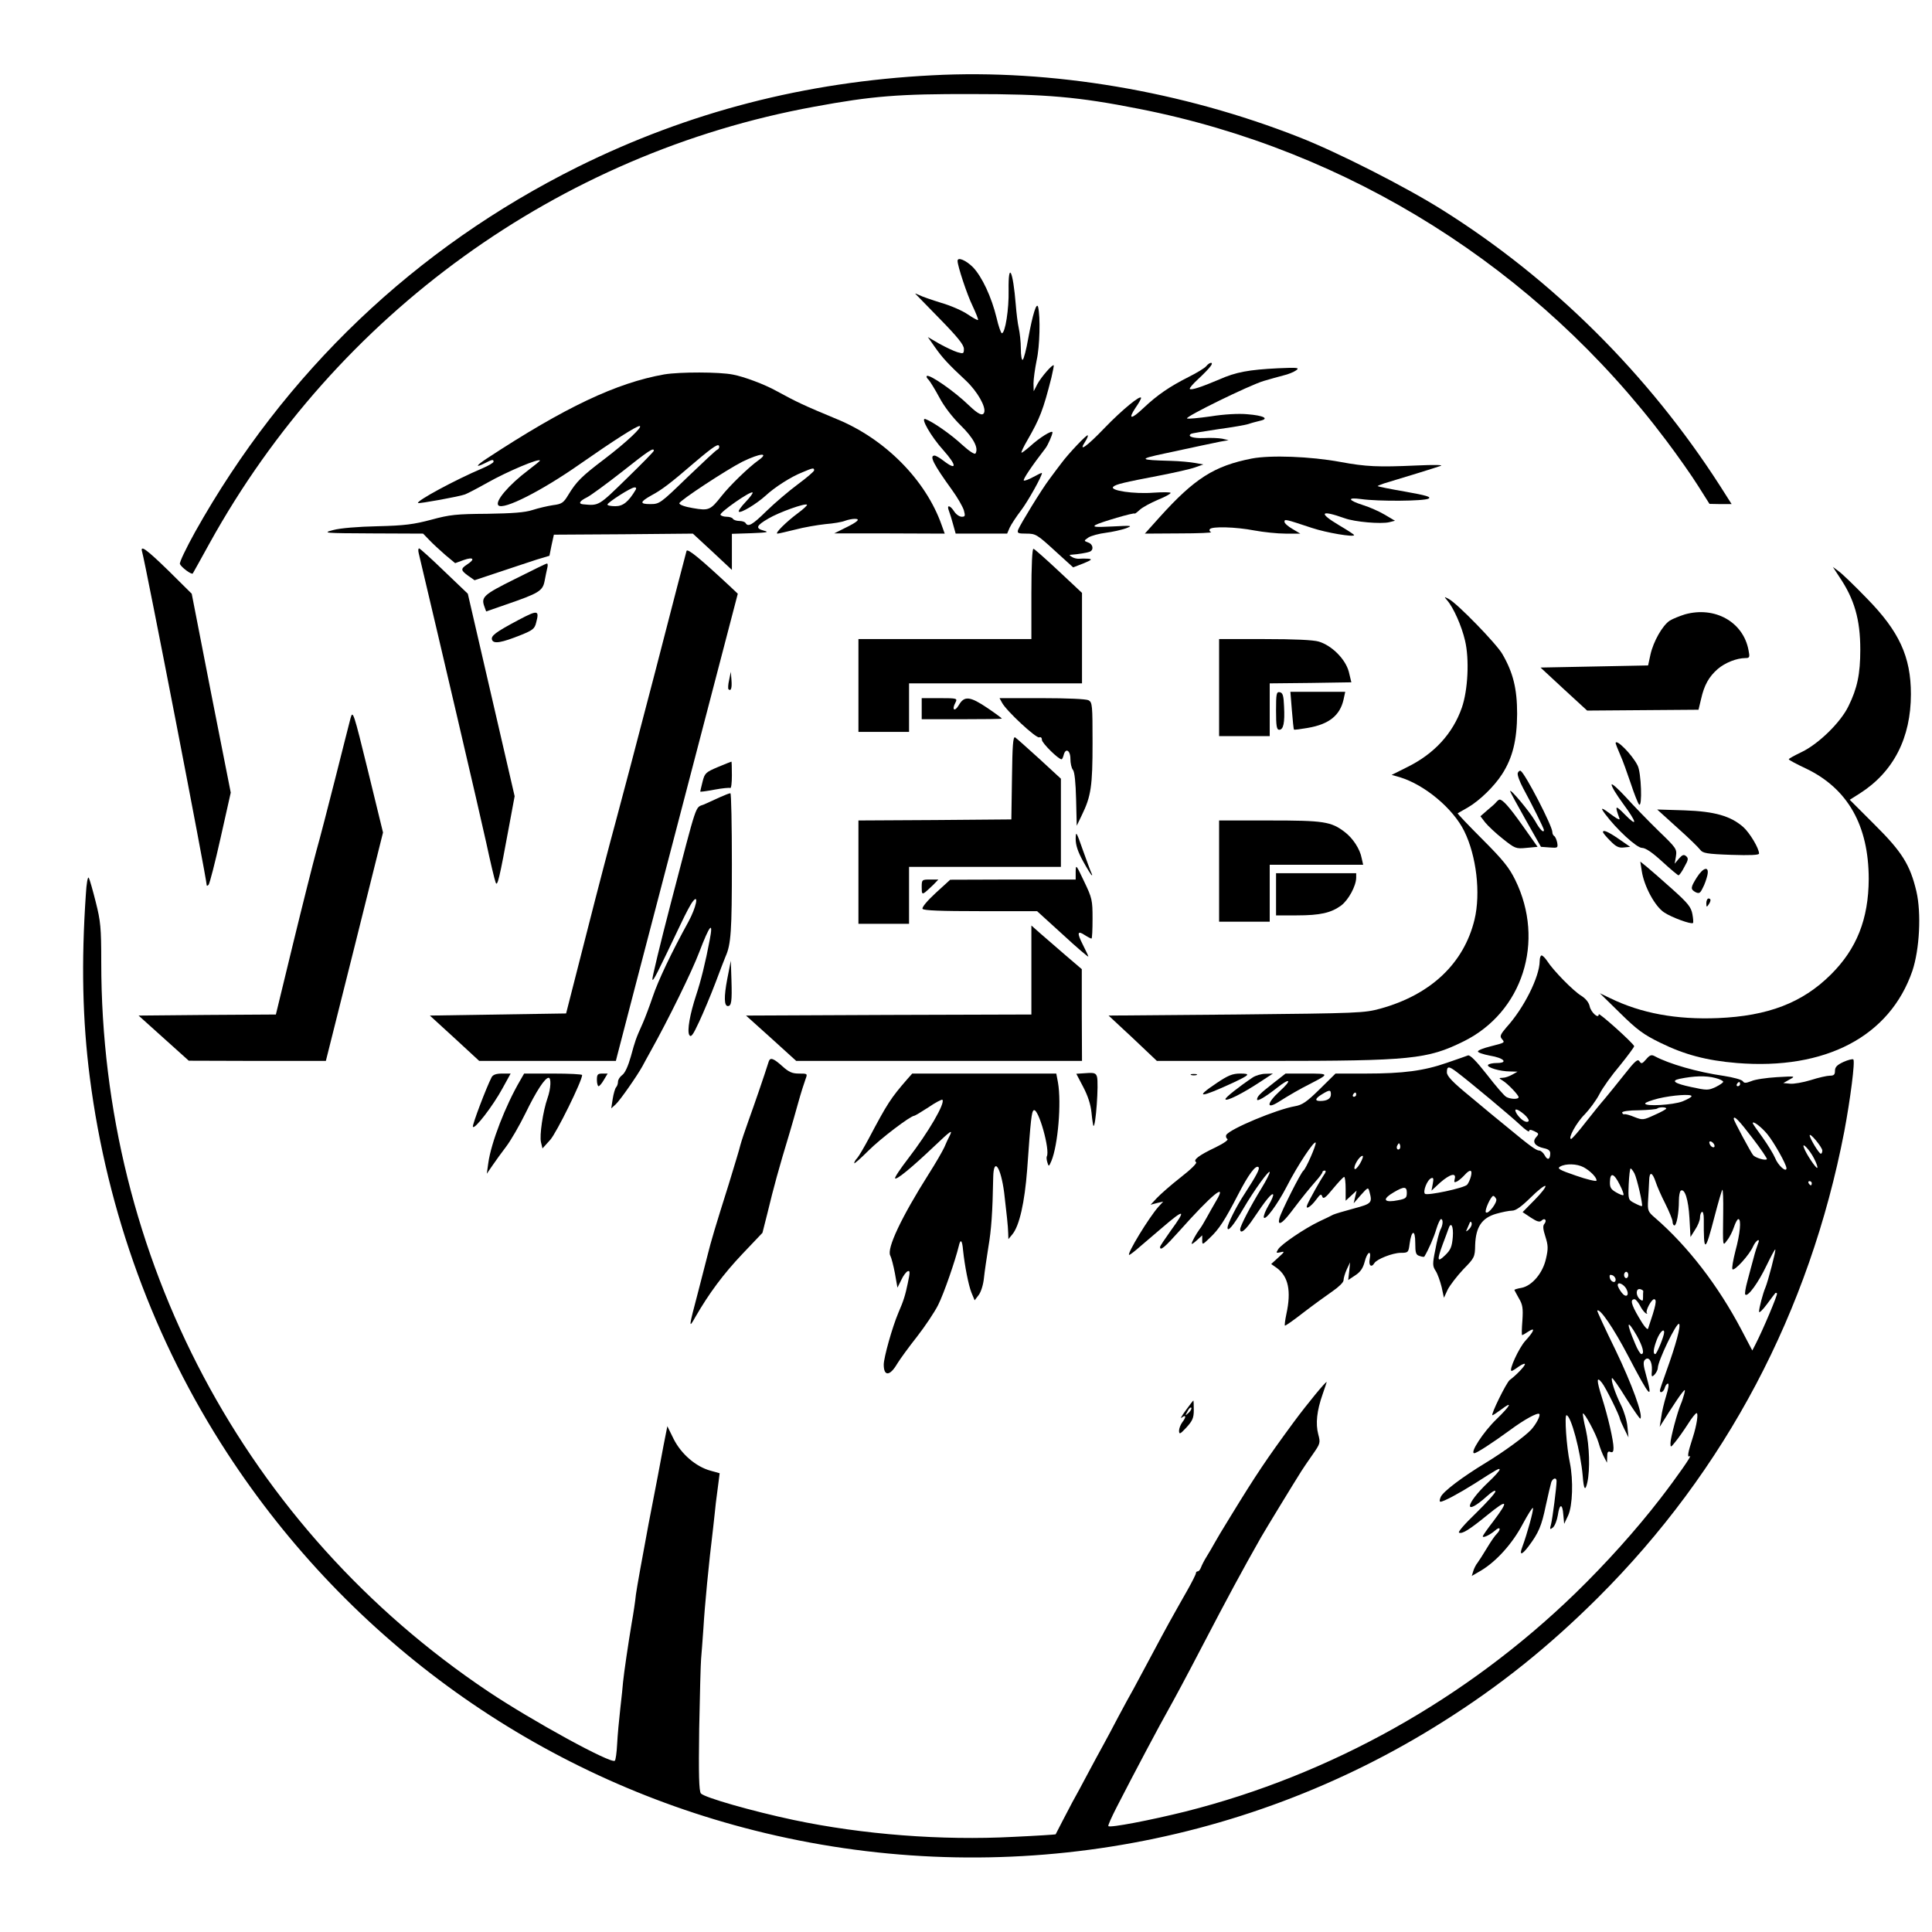 <?xml version="1.0" standalone="no"?>
<!DOCTYPE svg PUBLIC "-//W3C//DTD SVG 20010904//EN"
 "http://www.w3.org/TR/2001/REC-SVG-20010904/DTD/svg10.dtd">
<svg version="1.0" xmlns="http://www.w3.org/2000/svg"
 width="916pt" height="916pt" viewBox="0 0 916 916"
 preserveAspectRatio="xMidYMid meet">
<g transform="translate(0,916) scale(0.1,-0.1)"
fill="#000000" stroke="none">
<path d="M4420 8803 c-603 -31 -1155 -174 -1680 -434 -772 -384 -1390 -973
-1815 -1731 -42 -76 -75 -144 -72 -152 6 -15 55 -52 61 -45 1 2 38 67 80 144
601 1086 1656 1848 2866 2069 276 51 402 61 750 60 350 0 502 -13 790 -70 998
-196 1888 -757 2501 -1574 52 -69 119 -164 149 -212 l55 -87 53 -1 52 0 -56
88 c-339 527 -793 979 -1316 1307 -175 110 -496 273 -677 344 -556 219 -1177
324 -1741 294z"/>
<path d="M4540 7923 c0 -24 45 -160 71 -213 16 -34 28 -64 26 -67 -3 -2 -24
10 -48 26 -24 17 -81 42 -126 55 -45 14 -92 30 -105 37 -13 6 -21 9 -18 6 3
-3 56 -57 118 -121 82 -84 112 -121 112 -140 0 -23 -2 -24 -30 -16 -17 5 -55
23 -86 40 l-55 32 33 -47 c35 -50 63 -81 148 -160 54 -51 96 -125 86 -151 -7
-18 -28 -8 -71 33 -71 69 -190 151 -201 140 -3 -3 1 -11 9 -18 7 -8 30 -45 51
-84 22 -42 63 -95 101 -132 60 -59 86 -107 70 -133 -4 -6 -30 11 -63 41 -55
51 -139 109 -174 122 -27 10 26 -83 85 -148 64 -72 65 -99 1 -50 -18 14 -37
25 -43 25 -26 0 -6 -40 82 -162 27 -37 52 -81 57 -98 7 -26 6 -30 -10 -30 -11
0 -27 11 -36 25 -20 31 -37 33 -25 3 5 -13 14 -42 20 -65 l12 -43 122 0 122 0
12 28 c7 15 31 52 54 82 34 45 99 162 99 177 0 3 -18 -6 -40 -18 -22 -12 -42
-20 -46 -17 -5 5 39 70 103 153 11 14 33 64 33 75 0 13 -62 -25 -106 -66 -21
-18 -39 -32 -41 -30 -2 2 10 28 27 57 60 104 76 145 115 299 7 30 12 56 11 58
-6 6 -59 -55 -77 -88 l-18 -35 -1 37 c0 20 7 70 15 110 15 66 18 206 7 252 -7
27 -26 -34 -47 -149 -9 -52 -21 -97 -26 -101 -5 -3 -9 21 -9 53 0 32 -5 76
-10 98 -5 22 -11 72 -14 110 -13 163 -36 210 -34 68 2 -88 -16 -203 -32 -203
-4 0 -16 33 -25 73 -24 99 -69 195 -112 240 -33 33 -73 50 -73 30z"/>
<path d="M5719 7424 c-7 -9 -45 -32 -83 -51 -91 -46 -148 -85 -214 -147 -59
-56 -76 -56 -38 1 14 20 26 41 26 46 0 18 -90 -56 -173 -142 -85 -89 -127
-118 -92 -65 9 14 15 28 12 30 -4 5 -90 -85 -124 -131 -13 -16 -38 -51 -57
-76 -38 -50 -138 -214 -149 -241 -5 -16 0 -18 39 -18 44 0 51 -4 134 -80 l88
-80 49 19 c39 16 43 20 23 22 -14 1 -33 1 -42 0 -10 -1 -26 2 -35 8 -14 8 -15
11 -3 11 31 2 73 9 86 14 21 8 17 36 -7 44 -21 8 -21 8 2 24 13 8 50 18 82 22
32 4 75 14 95 21 34 13 30 14 -63 9 -80 -4 -96 -3 -81 7 20 12 186 61 186 54
0 -2 11 6 24 18 13 12 52 33 85 47 34 14 61 28 61 33 0 4 -37 4 -82 1 -91 -7
-208 10 -190 28 12 12 51 21 218 53 72 14 148 31 170 39 l39 14 -39 7 c-22 4
-74 9 -115 10 -152 4 -156 8 -29 35 162 35 224 48 263 56 l40 7 -30 7 c-16 3
-56 5 -87 3 -51 -2 -81 8 -61 20 5 3 62 12 128 22 66 9 131 20 145 25 14 5 38
11 54 15 46 10 17 25 -60 31 -41 4 -111 0 -173 -10 -57 -8 -108 -13 -113 -10
-12 7 296 158 364 178 29 9 71 20 93 26 22 5 49 16 60 24 18 13 8 14 -85 10
-140 -7 -200 -18 -279 -53 -85 -36 -133 -52 -140 -45 -3 3 15 24 40 47 25 23
51 50 58 60 17 21 -2 23 -20 1z"/>
<path d="M3150 7385 c-227 -40 -472 -156 -842 -399 -52 -34 -57 -46 -9 -22 35
18 41 19 41 7 0 -5 -24 -19 -52 -31 -132 -56 -316 -156 -306 -165 4 -4 198 31
223 41 11 4 59 29 107 56 94 53 248 118 248 104 0 -2 -25 -22 -55 -45 -93 -70
-160 -149 -142 -167 23 -24 206 69 387 196 159 111 267 180 282 180 20 0 -62
-77 -167 -157 -108 -82 -132 -106 -171 -170 -22 -37 -31 -43 -72 -48 -26 -4
-69 -14 -97 -23 -37 -12 -94 -16 -215 -18 -145 -1 -177 -4 -265 -28 -83 -22
-126 -28 -255 -31 -93 -2 -177 -9 -210 -18 -53 -14 -46 -15 186 -16 l240 -1
30 -31 c16 -17 50 -48 75 -70 l47 -39 41 15 c46 16 55 4 16 -21 -32 -21 -31
-28 5 -54 l30 -21 117 39 c65 22 145 48 178 59 l60 18 10 50 11 50 330 2 329
3 93 -86 92 -86 0 86 0 85 93 3 c74 3 86 5 59 12 -42 11 -37 24 22 58 49 29
174 74 182 65 3 -2 -17 -21 -43 -40 -54 -40 -112 -97 -97 -97 5 0 43 9 84 19
41 11 106 22 143 26 38 3 80 10 94 16 13 5 34 9 46 9 28 0 14 -14 -48 -44
l-50 -25 262 0 262 -1 -15 42 c-75 212 -268 408 -499 502 -154 64 -184 78
-285 133 -56 31 -152 67 -205 77 -64 13 -252 13 -325 1z m260 -344 c0 -5 -4
-11 -9 -13 -5 -1 -68 -60 -141 -130 -129 -125 -133 -128 -177 -128 -51 0 -50
10 5 41 49 26 90 57 206 157 93 79 116 93 116 73z m-310 -18 c0 -4 -58 -63
-129 -132 -134 -131 -131 -129 -206 -122 -25 2 -17 16 18 33 18 9 93 64 167
122 125 99 150 116 150 99z m495 -46 c-45 -32 -136 -120 -175 -170 -52 -66
-60 -69 -135 -56 -37 6 -65 16 -64 23 0 12 224 159 299 197 84 41 130 45 75 6z
m265 -47 c0 -5 -35 -35 -77 -66 -43 -32 -109 -88 -148 -126 -68 -67 -88 -78
-100 -58 -3 6 -17 10 -30 10 -13 0 -27 5 -30 10 -3 6 -17 10 -30 10 -13 0 -26
4 -29 9 -7 10 143 115 152 106 3 -3 -12 -23 -33 -45 -21 -22 -36 -43 -32 -46
8 -9 84 37 127 76 43 40 121 90 175 111 49 21 55 22 55 9z m-846 -92 c-34 -57
-60 -78 -96 -78 -21 0 -38 3 -38 8 0 9 111 81 128 81 8 1 10 -4 6 -11z"/>
<path d="M5935 6986 c-178 -35 -271 -94 -437 -278 l-70 -78 163 1 c90 0 158 3
151 6 -6 2 -10 9 -6 14 8 14 123 11 211 -6 43 -8 110 -15 148 -15 l70 0 -37
22 c-21 12 -38 27 -38 34 0 14 3 13 130 -29 69 -23 200 -45 200 -34 0 3 -31
23 -70 46 -101 60 -90 75 25 34 49 -18 172 -28 211 -19 l28 7 -49 29 c-27 16
-73 36 -102 45 -72 23 -78 38 -11 29 83 -12 301 -10 321 2 14 8 -9 15 -110 33
-70 12 -129 24 -131 26 -2 1 12 7 30 13 97 29 246 75 268 83 16 5 -28 6 -115
2 -180 -8 -237 -6 -361 17 -141 26 -330 33 -419 16z"/>
<path d="M674 6543 c16 -55 306 -1550 306 -1580 0 -4 4 -3 9 2 5 6 31 106 57
223 l48 214 -93 471 -92 472 -109 108 c-107 104 -137 126 -126 90z"/>
<path d="M1985 6538 c89 -375 293 -1247 320 -1372 20 -93 40 -178 45 -190 8
-23 18 18 64 269 l26 140 -111 480 -111 480 -112 107 c-61 59 -114 107 -119
108 -4 0 -5 -10 -2 -22z"/>
<path d="M3255 6548 c-2 -7 -70 -267 -150 -578 -81 -311 -165 -630 -187 -710
-22 -80 -84 -316 -137 -525 l-97 -380 -323 -5 -323 -5 117 -107 117 -108 324
0 324 0 6 24 c3 13 133 511 289 1107 l283 1084 -37 35 c-143 133 -201 181
-206 168z"/>
<path d="M4890 6346 l0 -216 -410 0 -410 0 0 -220 0 -220 120 0 120 0 0 115 0
115 410 0 410 0 0 214 0 215 -110 103 c-61 57 -115 105 -120 106 -6 2 -10 -78
-10 -212z"/>
<path d="M2440 6414 c-149 -74 -160 -85 -143 -131 l8 -22 95 33 c154 53 173
64 182 111 4 22 10 50 13 63 3 12 2 21 -2 20 -5 0 -73 -34 -153 -74z"/>
<path d="M8720 6426 c72 -106 100 -203 100 -346 0 -115 -14 -183 -56 -268 -37
-77 -142 -179 -221 -217 -35 -17 -63 -32 -62 -35 0 -3 37 -23 82 -44 198 -95
297 -270 297 -524 -1 -190 -57 -331 -180 -453 -135 -134 -298 -196 -535 -206
-198 -8 -364 23 -510 94 l-50 24 97 -95 c80 -79 112 -102 190 -140 114 -56
218 -84 363 -96 420 -34 725 126 832 437 34 102 43 273 19 377 -30 126 -68
187 -198 316 l-118 118 49 31 c159 102 241 263 241 470 0 178 -56 298 -209
454 -58 60 -118 118 -134 129 l-27 20 30 -46z"/>
<path d="M6861 6314 c30 -34 69 -122 85 -191 21 -88 14 -234 -15 -318 -43
-123 -131 -219 -259 -282 l-74 -37 39 -11 c118 -36 252 -148 305 -255 58 -117
79 -295 49 -420 -50 -207 -207 -356 -446 -422 -77 -21 -100 -22 -684 -28
l-605 -5 115 -107 114 -108 530 0 c676 0 752 8 923 92 281 138 389 475 246
766 -29 59 -58 95 -156 193 -66 66 -118 121 -117 123 2 1 24 14 49 28 56 33
124 99 162 158 50 78 70 161 71 285 0 120 -19 196 -70 284 -28 49 -215 241
-254 261 -23 12 -23 12 -8 -6z"/>
<path d="M2459 6221 c-111 -59 -133 -76 -126 -95 8 -20 46 -13 136 23 57 23
66 30 73 59 16 60 8 61 -83 13z"/>
<path d="M7988 6247 c-25 -8 -58 -21 -72 -30 -34 -23 -77 -98 -91 -161 l-11
-51 -255 -5 -255 -5 110 -102 111 -102 264 2 264 2 12 50 c15 67 37 106 79
143 35 30 90 52 132 52 19 0 21 4 14 38 -25 133 -159 209 -302 169z"/>
<path d="M5780 5900 l0 -230 120 0 120 0 0 125 0 125 194 2 193 3 -12 50 c-16
60 -80 124 -142 143 -26 8 -118 12 -257 12 l-216 0 0 -230z"/>
<path d="M3457 5936 c-5 -21 -6 -41 -3 -44 12 -11 17 7 14 44 l-3 39 -8 -39z"/>
<path d="M6050 5791 c0 -74 3 -91 15 -91 20 0 27 33 23 110 -2 52 -6 65 -20
68 -16 3 -18 -6 -18 -87z"/>
<path d="M6125 5793 c4 -49 8 -90 10 -92 2 -2 32 2 66 8 100 17 152 59 169
134 l8 37 -130 0 -130 0 7 -87z"/>
<path d="M4370 5800 l0 -50 190 0 c105 0 190 1 190 3 0 2 -31 25 -68 50 -83
56 -110 59 -136 14 -20 -34 -35 -23 -16 12 10 20 8 21 -75 21 l-85 0 0 -50z"/>
<path d="M4751 5828 c20 -38 161 -169 176 -164 8 3 13 -2 13 -12 0 -15 78 -92
93 -92 3 0 7 9 10 20 9 36 32 23 32 -18 0 -20 5 -44 12 -52 8 -10 13 -60 15
-140 l3 -125 24 50 c44 90 51 138 51 342 0 180 -1 193 -19 203 -12 6 -101 10
-221 10 l-201 0 12 -22z"/>
<path d="M1662 5755 c-6 -22 -38 -150 -72 -284 -34 -134 -74 -289 -90 -345
-15 -55 -65 -253 -110 -438 l-82 -338 -325 -2 -326 -3 119 -107 119 -107 325
-1 325 0 136 542 135 541 -71 291 c-69 281 -72 290 -83 251z"/>
<path d="M4798 5473 l-3 -198 -362 -3 -363 -2 0 -245 0 -245 120 0 120 0 0
135 0 135 360 0 360 0 0 209 0 209 -102 94 c-57 52 -109 98 -115 102 -10 5
-13 -38 -15 -191z"/>
<path d="M7660 5636 c0 -2 9 -26 21 -53 12 -26 34 -88 51 -138 16 -49 34 -94
39 -99 16 -18 11 152 -7 185 -26 52 -104 130 -104 105z"/>
<path d="M3403 5523 c-57 -24 -62 -29 -72 -69 -6 -24 -11 -45 -11 -47 0 -2 30
2 67 9 37 7 71 10 75 8 5 -3 8 24 8 60 0 36 -1 66 -2 65 -2 0 -31 -12 -65 -26z"/>
<path d="M7196 5495 c-3 -9 9 -41 26 -73 40 -73 98 -190 98 -197 0 -17 -19 1
-42 43 -25 43 -118 155 -118 141 0 -4 33 -64 73 -135 l73 -129 41 -3 c39 -3
40 -2 36 23 -3 14 -9 28 -14 31 -5 3 -9 11 -9 19 0 29 -128 276 -150 290 -4 3
-11 -2 -14 -10z"/>
<path d="M7641 5440 c-1 -9 24 -49 54 -90 67 -91 71 -115 9 -52 -46 47 -49 45
-26 -18 4 -9 -7 -5 -29 11 -57 43 -65 45 -39 10 55 -74 150 -161 175 -161 17
0 49 -22 96 -65 39 -36 74 -65 77 -65 4 0 17 18 28 40 19 33 20 41 8 51 -11 9
-18 6 -34 -12 l-20 -24 6 35 c5 35 2 39 -83 121 -48 47 -118 119 -155 160 -37
40 -67 67 -67 59z"/>
<path d="M3415 5381 c-22 -10 -57 -26 -77 -35 -44 -18 -28 27 -158 -470 -50
-192 -89 -354 -87 -360 4 -10 20 23 135 264 22 47 47 94 56 105 31 41 17 -27
-20 -95 -81 -147 -144 -280 -169 -355 -15 -44 -36 -100 -47 -125 -35 -78 -36
-83 -57 -159 -13 -46 -28 -79 -41 -88 -11 -8 -20 -22 -20 -32 0 -9 -4 -21 -9
-26 -5 -6 -12 -30 -16 -55 l-7 -45 21 19 c20 18 101 134 127 181 6 11 24 45
41 75 82 147 194 375 228 465 50 131 68 152 50 59 -20 -107 -43 -198 -64 -261
-30 -91 -44 -170 -33 -190 8 -13 17 -2 47 63 20 43 55 126 77 184 22 58 43
114 48 125 26 58 30 121 30 438 0 185 -3 337 -7 336 -5 0 -26 -8 -48 -18z"/>
<path d="M7094 5357 c-5 -7 -25 -24 -43 -39 l-32 -28 23 -30 c13 -16 50 -51
83 -77 58 -46 62 -48 112 -43 l53 5 -70 99 c-63 89 -95 125 -110 125 -3 0 -10
-5 -16 -12z"/>
<path d="M7952 5236 c53 -47 102 -95 109 -105 12 -16 31 -20 147 -24 90 -3
132 -1 132 6 0 25 -44 98 -75 126 -60 52 -134 74 -279 79 l-129 4 95 -86z"/>
<path d="M5780 5030 l0 -240 120 0 120 0 0 135 0 135 221 0 222 0 -7 31 c-8
44 -42 95 -80 124 -65 50 -100 55 -357 55 l-239 0 0 -240z"/>
<path d="M5100 5183 c0 -30 10 -61 36 -108 20 -36 38 -65 41 -65 2 0 1 4 -2
10 -3 5 -21 54 -40 107 -32 91 -34 95 -35 56z"/>
<path d="M7600 5215 c0 -4 15 -22 34 -41 27 -28 41 -35 65 -32 l30 3 -55 38
c-51 35 -74 44 -74 32z"/>
<path d="M7784 5030 c11 -72 62 -167 106 -196 36 -24 129 -58 137 -50 2 2 1
21 -3 42 -6 33 -21 52 -96 119 -49 44 -103 91 -120 105 l-31 25 7 -45z"/>
<path d="M5100 5028 l0 -38 -297 0 -298 -1 -69 -63 c-40 -37 -66 -68 -62 -75
5 -8 87 -11 275 -11 l268 0 122 -111 c66 -61 121 -108 121 -104 0 3 -12 28
-26 56 -29 57 -26 69 10 45 14 -9 28 -16 31 -16 3 0 5 42 5 94 0 88 -2 98 -40
177 -38 80 -39 82 -40 47z"/>
<path d="M8045 5000 c-30 -48 -31 -56 -6 -70 17 -8 22 -5 34 20 9 16 18 43 22
60 10 45 -19 39 -50 -10z"/>
<path d="M6050 4920 l0 -100 98 0 c112 0 163 12 211 47 35 27 70 92 71 131 l0
22 -190 0 -190 0 0 -100z"/>
<path d="M407 4919 c-22 -322 -16 -598 19 -869 82 -638 305 -1248 651 -1779
583 -895 1474 -1532 2502 -1790 1118 -281 2299 -94 3264 517 268 169 499 354
733 587 606 604 1003 1356 1168 2210 29 154 52 333 43 342 -4 3 -25 -2 -47
-12 -30 -14 -40 -24 -40 -42 0 -18 -5 -23 -24 -23 -13 0 -54 -9 -91 -21 -36
-11 -81 -19 -98 -17 l-32 3 30 17 c29 16 28 16 -60 11 -50 -3 -105 -11 -122
-19 -26 -10 -34 -10 -40 0 -5 7 -45 18 -90 25 -126 18 -260 57 -327 93 -16 9
-24 6 -41 -14 -19 -22 -23 -23 -32 -10 -8 13 -21 2 -72 -63 -35 -44 -77 -96
-93 -115 -17 -19 -58 -70 -91 -112 -33 -43 -64 -78 -68 -78 -17 0 25 78 65
117 22 23 54 66 69 95 15 30 59 91 98 137 38 47 68 88 67 91 -7 17 -168 161
-168 151 0 -24 -37 9 -43 38 -4 18 -18 36 -40 50 -37 22 -133 120 -161 164
-10 15 -22 27 -27 27 -5 0 -9 -12 -9 -27 -1 -75 -75 -223 -157 -313 -29 -34
-33 -43 -23 -55 16 -19 17 -18 -53 -36 -32 -8 -59 -18 -60 -24 -1 -5 25 -14
57 -20 67 -11 89 -35 32 -35 -19 0 -37 -4 -41 -9 -7 -12 57 -31 105 -31 l35
-1 -25 -14 c-14 -8 -34 -15 -45 -15 -20 -1 -20 -1 -1 -13 25 -15 76 -69 76
-79 0 -11 -38 -10 -58 1 -10 5 -51 53 -92 106 -51 65 -80 94 -90 91 -8 -3 -53
-19 -100 -35 -109 -38 -207 -51 -384 -51 l-144 0 -75 -74 c-62 -61 -83 -75
-118 -81 -86 -15 -307 -107 -325 -136 -3 -6 -1 -15 5 -19 7 -4 -15 -20 -56
-40 -80 -38 -108 -60 -92 -70 6 -4 -24 -34 -73 -72 -46 -36 -96 -80 -113 -98
l-30 -32 30 8 30 7 -22 -24 c-45 -50 -154 -229 -139 -229 3 0 28 19 55 43 27
23 73 62 102 87 106 91 115 88 39 -16 -27 -38 -50 -72 -50 -76 0 -21 23 -1 91
75 156 175 229 234 176 145 -14 -24 -35 -61 -47 -83 -12 -22 -27 -47 -34 -55
-15 -21 -36 -58 -36 -67 0 -3 11 4 25 17 l25 23 0 -23 c0 -23 1 -23 36 11 44
41 72 85 134 205 49 95 84 143 97 130 7 -7 -9 -38 -66 -126 -39 -59 -81 -143
-81 -161 0 -23 29 12 74 89 52 89 126 191 126 174 0 -6 -17 -40 -38 -74 -54
-88 -102 -181 -102 -196 0 -26 26 -5 65 54 55 82 84 118 91 111 3 -3 -6 -26
-21 -51 -15 -25 -25 -51 -23 -58 6 -18 64 60 109 147 50 98 132 222 137 207 3
-11 -46 -123 -58 -132 -12 -8 -107 -197 -114 -226 -10 -38 12 -27 54 28 64 84
85 109 117 146 18 20 33 40 33 45 0 4 5 7 11 7 7 0 5 -9 -5 -22 -17 -25 -66
-112 -78 -140 -11 -27 16 -11 42 24 20 27 24 29 29 15 5 -14 16 -6 51 37 25
30 48 55 53 56 4 0 7 -26 7 -57 l0 -56 26 24 26 24 -7 -30 -7 -30 34 39 c34
38 35 38 41 15 14 -52 11 -56 -75 -79 -45 -12 -88 -25 -97 -29 -9 -5 -38 -19
-66 -32 -69 -33 -180 -108 -195 -132 -11 -18 -10 -19 12 -14 20 5 19 2 -11
-25 l-34 -31 27 -19 c54 -40 69 -108 45 -218 -6 -28 -9 -53 -7 -55 2 -2 42 26
88 62 47 36 109 81 138 101 29 20 52 42 52 52 0 10 7 33 15 51 l16 34 -4 -42
-5 -42 33 22 c25 16 37 34 45 64 12 48 33 60 24 13 -6 -30 8 -42 22 -19 11 19
87 49 125 49 35 0 37 2 42 41 9 68 27 72 27 7 0 -49 3 -58 21 -63 11 -4 21 -5
22 -3 21 35 46 93 57 131 8 26 18 47 22 47 11 0 10 -28 -3 -51 -5 -11 -17 -54
-24 -95 -14 -68 -13 -77 2 -100 9 -14 21 -48 28 -76 l11 -51 18 39 c11 21 44
64 74 96 53 54 55 58 56 115 3 85 31 128 99 148 28 8 62 15 76 15 18 0 44 19
88 62 34 34 66 59 70 55 4 -4 -19 -34 -51 -66 l-57 -58 39 -26 c29 -19 42 -23
51 -14 15 15 27 1 13 -16 -8 -9 -6 -26 5 -60 13 -41 14 -57 3 -104 -15 -69
-66 -129 -116 -139 -19 -3 -34 -8 -34 -10 0 -1 10 -19 21 -39 18 -30 21 -47
17 -106 -3 -38 -4 -69 -1 -69 2 0 15 7 28 16 36 24 30 4 -12 -42 -31 -33 -82
-144 -66 -144 3 0 18 9 34 21 16 11 29 16 29 11 0 -9 -42 -53 -72 -75 -16 -12
-92 -167 -82 -167 3 0 21 12 40 26 59 45 47 21 -22 -46 -61 -59 -127 -160
-104 -160 11 0 85 48 170 110 66 49 130 84 138 76 7 -7 -15 -49 -39 -75 -30
-32 -130 -105 -214 -156 -112 -68 -202 -136 -214 -162 -6 -14 -7 -23 -1 -23
14 0 87 39 160 85 111 71 120 76 120 67 0 -5 -24 -32 -53 -59 -113 -107 -119
-168 -6 -66 22 20 39 30 39 22 0 -8 -42 -54 -92 -103 -55 -53 -88 -91 -80 -93
16 -6 48 14 133 83 98 80 105 72 29 -29 -28 -36 -50 -68 -50 -71 0 -10 35 7
58 27 24 22 31 8 8 -16 -8 -7 -29 -38 -47 -68 -18 -30 -38 -61 -44 -69 -7 -8
-16 -26 -20 -39 l-7 -23 43 25 c74 44 151 130 199 222 25 46 46 80 48 75 4
-10 -29 -127 -50 -183 -16 -42 -4 -42 28 0 49 65 63 98 83 195 11 51 23 101
26 111 8 20 25 23 25 5 0 -28 -19 -176 -26 -204 -7 -26 -6 -28 9 -16 9 8 19
34 23 58 8 56 22 57 26 2 l4 -43 19 40 c21 46 25 167 8 250 -16 74 -26 225
-16 225 21 0 67 -172 77 -288 5 -65 12 -74 22 -30 13 60 10 172 -7 248 -10 41
-16 76 -14 78 6 7 62 -96 74 -138 7 -25 19 -56 27 -70 l13 -25 1 29 c0 21 4
27 15 22 11 -4 15 1 15 19 0 35 -26 148 -55 239 -26 83 -26 103 0 70 17 -20
85 -158 85 -171 1 -4 10 -26 21 -48 l20 -40 -5 50 c-2 28 -16 73 -29 100 -29
58 -51 124 -44 131 2 3 33 -40 67 -96 35 -55 65 -98 67 -96 15 14 -40 164
-117 324 -50 102 -89 187 -87 188 12 13 78 -84 147 -216 104 -199 119 -215 84
-88 -13 45 -14 62 -5 71 18 18 35 -8 33 -49 -3 -33 -1 -35 13 -21 8 9 15 23
15 31 0 33 90 220 101 209 9 -9 -15 -98 -60 -223 -17 -47 -31 -88 -31 -92 0
-17 18 -7 23 12 3 11 10 20 15 20 6 0 2 -25 -8 -57 -10 -32 -21 -78 -24 -103
l-7 -45 44 70 c25 39 52 79 61 90 16 20 17 19 11 -5 -4 -14 -10 -34 -15 -45
-17 -39 -50 -163 -50 -187 0 -22 1 -22 24 7 14 17 40 54 58 82 18 29 37 53 42
53 9 0 1 -56 -18 -115 -24 -74 -28 -97 -14 -89 14 9 -59 -96 -140 -201 -115
-149 -258 -308 -402 -448 -517 -502 -1160 -862 -1850 -1036 -165 -41 -357 -78
-365 -69 -3 2 15 42 39 89 84 164 210 401 246 464 29 52 82 150 160 300 123
236 189 358 278 515 23 40 154 255 192 315 8 13 32 48 53 78 37 53 38 56 27
97 -13 50 -7 111 21 190 10 30 19 55 19 57 0 9 -90 -100 -158 -192 -127 -173
-175 -244 -295 -440 -49 -79 -63 -104 -78 -130 -9 -16 -26 -46 -38 -65 -12
-19 -24 -43 -27 -52 -4 -10 -10 -18 -15 -18 -5 0 -9 -4 -9 -9 0 -5 -18 -41
-40 -80 -22 -38 -49 -87 -61 -108 -27 -47 -92 -168 -136 -251 -18 -34 -45 -84
-59 -110 -15 -26 -47 -85 -72 -132 -24 -47 -57 -107 -72 -135 -15 -27 -48 -88
-73 -135 -25 -47 -57 -107 -73 -135 -21 -40 -75 -143 -79 -152 0 -1 -90 -7
-200 -12 -340 -18 -715 11 -1042 80 -198 42 -425 107 -440 126 -9 12 -11 88
-8 307 3 160 7 309 9 331 2 22 7 87 11 145 6 104 25 304 46 475 5 50 12 104
13 120 2 17 7 55 11 85 l7 55 -43 12 c-70 19 -139 79 -175 150 l-30 61 -18
-91 c-9 -51 -41 -218 -71 -372 -29 -154 -56 -305 -60 -335 -3 -30 -12 -91 -20
-135 -16 -95 -37 -238 -41 -280 -1 -16 -7 -73 -13 -125 -6 -52 -13 -128 -15
-168 -2 -41 -7 -77 -11 -80 -16 -17 -392 189 -600 328 -1153 772 -1835 2057
-1835 3458 0 164 -3 194 -26 285 -14 56 -29 108 -33 115 -5 8 -11 -26 -14 -79z
m6499 -841 c65 -49 262 -214 302 -252 23 -22 42 -35 42 -29 0 8 7 8 24 0 23
-11 23 -13 9 -29 -20 -22 -5 -43 37 -52 20 -4 30 -11 30 -24 0 -30 -13 -35
-26 -10 -7 13 -19 23 -26 23 -15 0 -47 24 -152 111 -34 27 -112 92 -173 143
-87 71 -113 99 -113 117 0 30 9 30 46 2z m1227 -29 c20 -5 37 -13 37 -18 0 -4
-16 -15 -36 -25 -35 -16 -41 -16 -115 0 -80 17 -98 30 -56 39 68 14 125 16
170 4z m117 -29 c0 -5 -5 -10 -11 -10 -5 0 -7 5 -4 10 3 6 8 10 11 10 2 0 4
-4 4 -10z m-1940 -49 c0 -20 -18 -31 -51 -31 -27 0 -24 12 9 32 36 22 42 22
42 -1z m120 -1 c0 -5 -5 -10 -11 -10 -5 0 -7 5 -4 10 3 6 8 10 11 10 2 0 4 -4
4 -10z m1590 -7 c0 -5 -19 -15 -43 -25 -45 -17 -177 -25 -177 -10 0 5 28 15
63 24 68 16 157 22 157 11z m-120 -59 c0 -3 -25 -17 -55 -30 -54 -25 -57 -25
-96 -10 -21 9 -43 15 -48 13 -5 -1 -9 3 -10 8 -1 6 33 11 80 11 44 1 83 5 86
8 8 8 43 8 43 0z m-673 -28 c15 -13 24 -28 20 -32 -10 -10 -36 6 -55 34 -19
30 0 28 35 -2z m1082 -112 c40 -52 71 -98 68 -100 -7 -8 -55 7 -65 19 -12 15
-92 164 -92 172 0 19 25 -7 89 -91z m70 19 c32 -39 91 -144 91 -162 0 -22 -40
13 -54 49 -8 19 -35 63 -60 98 -25 34 -46 64 -46 67 0 13 41 -18 69 -52z m261
-78 c0 -8 -3 -15 -7 -15 -9 0 -53 74 -53 87 1 15 60 -57 60 -72z m-512 27 c6
-18 -15 -14 -22 4 -4 10 -1 14 6 12 6 -2 14 -10 16 -16z m-1492 -19 c-10 -10
-19 5 -10 18 6 11 8 11 12 0 2 -7 1 -15 -2 -18z m1965 -46 c11 -21 18 -41 15
-44 -5 -5 -53 66 -63 95 -13 32 27 -9 48 -51z m-2153 -24 c-12 -20 -24 -31
-26 -24 -5 14 24 61 38 61 5 0 0 -16 -12 -37z m1060 -17 c32 -17 65 -51 61
-64 -2 -4 -46 6 -97 24 -79 27 -91 34 -75 43 26 15 79 14 111 -3z m241 -29
c12 -23 41 -149 36 -155 -2 -2 -17 4 -34 13 -31 16 -32 16 -29 90 2 41 6 75 9
75 3 0 11 -10 18 -23z m-775 -14 c-4 -16 -12 -33 -18 -40 -15 -16 -189 -53
-200 -43 -11 11 11 67 30 74 10 4 12 -2 7 -27 l-6 -32 41 38 c47 41 78 49 69
17 -4 -16 -2 -18 12 -11 9 5 25 19 35 30 26 29 38 26 30 -6z m876 -27 c6 -19
26 -65 45 -102 19 -38 35 -77 35 -86 0 -10 4 -18 9 -18 10 0 21 59 21 117 0
23 4 44 9 48 19 11 36 -42 41 -130 l5 -90 22 35 c13 19 23 45 23 57 0 12 4 24
9 27 5 3 9 -11 9 -32 -1 -166 6 -164 52 14 17 65 33 120 36 123 3 3 5 -46 4
-109 -2 -166 -3 -160 19 -130 11 13 25 41 32 62 7 21 16 38 21 38 15 0 8 -71
-14 -151 -11 -44 -18 -82 -14 -87 10 -9 81 69 98 109 14 30 36 42 23 12 -4
-10 -14 -40 -21 -68 -7 -27 -21 -76 -29 -108 -9 -33 -14 -62 -10 -65 12 -12
62 57 101 139 21 43 39 77 41 75 4 -4 -35 -153 -47 -181 -11 -25 -30 -96 -30
-114 0 -8 17 8 37 35 20 27 38 51 40 53 2 2 5 2 8 -1 5 -4 -66 -172 -102 -242
l-15 -29 -52 99 c-109 207 -252 394 -409 530 -34 29 -36 34 -33 85 2 30 4 71
5 92 1 44 15 41 31 -7z m-171 -12 c13 -25 21 -47 18 -50 -2 -3 -18 3 -35 13
-24 14 -30 23 -29 50 1 46 19 41 46 -13z m911 6 c0 -5 -2 -10 -4 -10 -3 0 -8
5 -11 10 -3 6 -1 10 4 10 6 0 11 -4 11 -10z m-1920 -45 c0 -27 -5 -30 -62 -39
-50 -6 -50 12 0 41 49 29 62 28 62 -2z m424 -30 c6 -16 -38 -74 -49 -63 -8 8
24 78 35 78 4 0 10 -7 14 -15z m-129 -143 c-10 -10 -16 -12 -13 -7 3 6 8 19
13 30 5 14 9 16 12 7 3 -8 -3 -21 -12 -30z m-77 -37 c-4 -46 -10 -61 -36 -86
-38 -37 -40 -25 -12 51 12 30 23 63 27 73 12 38 25 15 21 -38z m832 -180 c0
-8 -4 -15 -10 -15 -5 0 -10 7 -10 15 0 8 5 15 10 15 6 0 10 -7 10 -15z m-60
-22 c0 -20 -24 -11 -28 10 -2 12 1 15 12 11 9 -3 16 -13 16 -21z m51 -44 c16
-31 -1 -45 -22 -18 -10 13 -19 29 -19 36 0 18 29 4 41 -18z m80 -11 c-1 -5 -1
-18 -1 -29 0 -18 -2 -19 -15 -9 -20 17 -20 52 1 48 8 -2 15 -6 15 -10z m-16
-67 c8 -17 21 -33 27 -37 7 -4 10 -4 6 1 -8 9 22 65 34 65 15 0 10 -27 -28
-139 -3 -9 -21 13 -44 53 -37 63 -42 86 -20 86 5 0 16 -13 25 -29z m-15 -143
c29 -52 38 -88 22 -88 -5 0 -18 21 -29 48 -44 103 -41 123 7 40z m130 15 c0
-18 -35 -103 -42 -103 -12 0 -9 26 8 70 14 35 34 54 34 33z"/>
<path d="M4370 4954 c0 -33 2 -35 18 -23 9 8 27 24 39 36 l22 23 -39 0 c-39 0
-40 -1 -40 -36z"/>
<path d="M8090 4878 c0 -19 2 -20 10 -8 13 19 13 30 0 30 -5 0 -10 -10 -10
-22z"/>
<path d="M4890 4561 l0 -211 -677 -2 -676 -3 119 -107 119 -108 677 0 678 0
-1 218 0 217 -76 65 c-41 36 -95 82 -119 103 l-44 39 0 -211z"/>
<path d="M3448 4518 c-16 -84 -15 -128 3 -128 17 0 20 24 17 121 l-3 94 -17
-87z"/>
<path d="M3645 4128 c-21 -67 -70 -209 -95 -278 -17 -47 -35 -101 -40 -120 -4
-19 -30 -102 -55 -185 -64 -203 -84 -270 -100 -335 -8 -30 -28 -109 -45 -175
-45 -170 -46 -178 -13 -119 64 111 132 203 223 299 l95 100 24 95 c30 124 52
205 105 380 9 30 27 93 40 140 13 47 29 97 35 113 10 27 10 27 -31 27 -32 0
-48 7 -79 35 -41 37 -57 43 -64 23z"/>
<path d="M5149 4072 l-46 -3 33 -63 c22 -42 35 -82 39 -121 3 -33 8 -61 9 -63
11 -10 26 202 17 233 -5 17 -13 20 -52 17z"/>
<path d="M2331 4053 c-26 -51 -92 -225 -89 -235 6 -17 95 98 141 183 l38 69
-40 0 c-28 0 -43 -5 -50 -17z"/>
<path d="M2466 4037 c-69 -118 -138 -295 -151 -392 l-7 -50 26 38 c14 21 44
62 66 91 22 29 63 100 91 157 52 107 93 169 110 169 13 0 11 -51 -5 -96 -22
-63 -39 -179 -31 -210 l7 -29 37 41 c30 34 151 279 151 307 0 4 -62 7 -137 7
l-138 0 -19 -33z"/>
<path d="M2830 4040 c0 -16 4 -30 8 -30 4 0 16 14 25 30 l18 30 -25 0 c-22 0
-26 -4 -26 -30z"/>
<path d="M4302 4044 c-79 -91 -94 -114 -184 -284 -22 -41 -46 -82 -54 -91 -8
-8 -14 -19 -14 -24 0 -4 30 22 68 60 57 57 199 165 217 165 3 0 33 18 67 40
33 23 63 38 66 36 15 -15 -66 -154 -163 -280 -37 -48 -65 -90 -61 -93 7 -8 81
53 184 151 80 76 92 85 73 48 -5 -9 -16 -33 -24 -52 -9 -19 -41 -75 -73 -125
-131 -207 -201 -356 -183 -388 5 -9 15 -47 22 -84 l12 -68 18 36 c9 20 23 39
31 42 11 4 11 -5 0 -57 -12 -57 -19 -81 -45 -141 -28 -66 -69 -211 -69 -245 0
-56 29 -55 63 3 14 23 57 82 95 130 38 49 83 116 100 150 28 56 81 210 98 280
8 35 16 28 20 -20 8 -76 26 -167 40 -202 l15 -36 19 25 c11 14 22 49 25 80 3
30 13 96 21 147 14 82 20 163 23 331 2 99 36 50 52 -73 12 -103 18 -156 19
-190 l1 -30 19 23 c33 40 58 150 70 307 17 242 21 274 31 281 22 13 79 -190
62 -219 -2 -4 -1 -17 3 -29 6 -20 7 -20 19 8 31 75 48 275 31 372 l-8 42 -341
0 -342 0 -23 -26z"/>
<path d="M5648 4063 c6 -2 18 -2 25 0 6 3 1 5 -13 5 -14 0 -19 -2 -12 -5z"/>
<path d="M5767 4024 c-106 -71 -78 -70 78 2 81 38 86 44 35 44 -37 0 -58 -9
-113 -46z"/>
<path d="M5940 4052 c-67 -45 -130 -95 -130 -103 0 -14 78 24 170 85 l55 36
-35 -1 c-19 0 -46 -8 -60 -17z"/>
<path d="M6035 4023 c-60 -47 -75 -61 -75 -76 0 -11 38 11 94 55 64 51 74 39
13 -16 -61 -56 -65 -88 -6 -51 49 31 100 61 154 88 89 46 88 47 -20 47 l-100
0 -60 -47z"/>
<path d="M5621 2472 c-19 -26 -27 -41 -18 -33 21 16 22 3 2 -23 -8 -11 -15
-29 -15 -40 1 -18 5 -16 35 16 29 32 35 45 35 83 0 25 -1 45 -2 45 -2 -1 -18
-22 -37 -48z m15 -10 c-18 -16 -18 -16 -6 6 6 13 14 21 18 18 3 -4 -2 -14 -12
-24z"/>
</g>
</svg>

